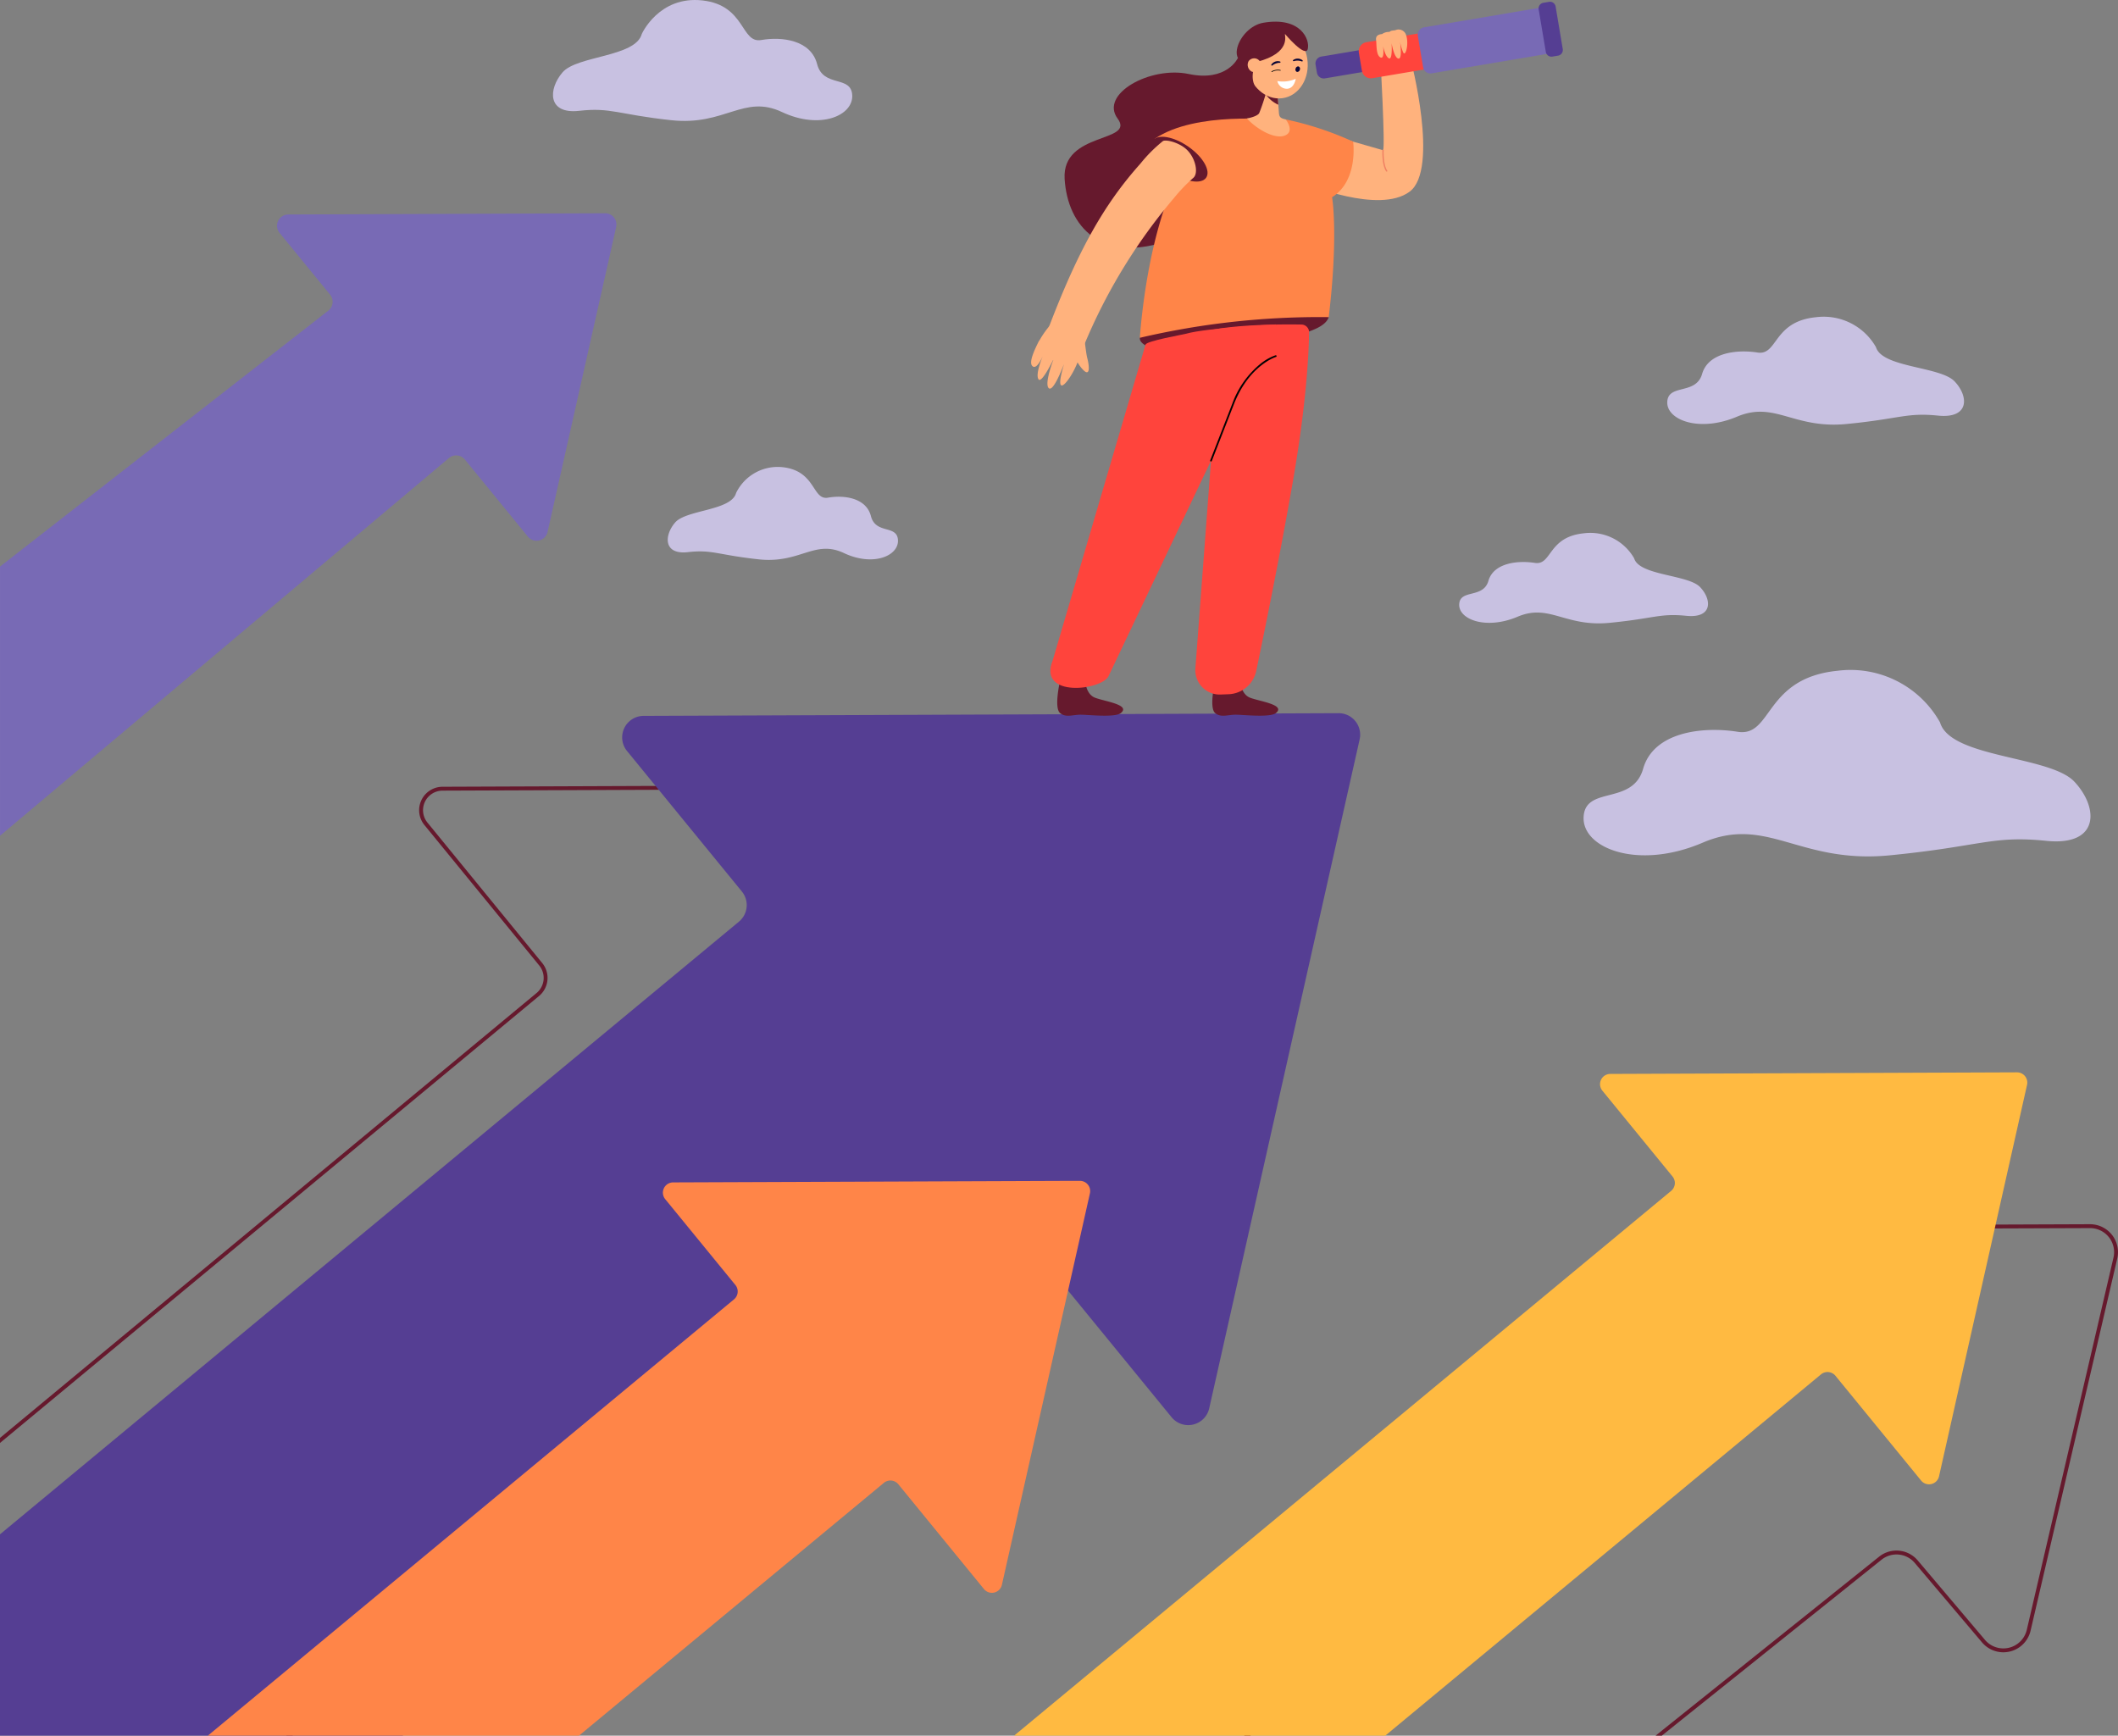 <svg xmlns="http://www.w3.org/2000/svg" width="411.367" height="337.096" viewBox="0 0 411.367 337.096">
  <rect x="0" y="0" width="411.367" height="337.096" fill="#808080" stroke="none"/>
  <g id="Grupo_59795" data-name="Grupo 59795" transform="translate(0 0)">
    <g id="Grupo_59744" data-name="Grupo 59744" transform="translate(0 152.275)">
      <g id="Grupo_59743" data-name="Grupo 59743" transform="translate(0)">
        <path id="Trazado_126040" data-name="Trazado 126040" d="M2536.02,1240.347a4.564,4.564,0,0,1-.619,6.391l-104.7,86.806v-.979l104.222-86.408a3.811,3.811,0,0,0,.516-5.332l-22.306-27.285a4.555,4.555,0,0,1,3.511-7.435l41.37-.161,93.62-.363a4.557,4.557,0,0,1,4.462,5.558l-16.081,71.507-4.164,18.507v0l-8.971,39.888a4.557,4.557,0,0,1-7.973,1.884l-21.313-26.068-6.226-7.617a3.8,3.8,0,0,0-5.367-.523l-98.522,81.683H2486.3l99.22-82.262a4.555,4.555,0,0,1,6.435.624l6.223,7.612,21.315,26.073a3.8,3.8,0,0,0,6.652-1.57l9.1-40.465,4-17.765,16.12-71.677a3.8,3.8,0,0,0-3.708-4.637h-.016l-93.006.361-41.981.163a3.8,3.8,0,0,0-2.931,6.207Z" transform="translate(-2430.7 -1205.58)" fill="#66192d"/>
      </g>
    </g>
    <g id="Grupo_59745" data-name="Grupo 59745" transform="translate(0 138.518)">
      <path id="Trazado_126041" data-name="Trazado 126041" d="M2264.472,1305.919v39.108h78.189l88.7-73.543.584-.484,26.631-22.079a4.177,4.177,0,0,1,5.9.573l4.532,5.544.607.74v0l2.3,2.808,20.106,24.591a4.178,4.178,0,0,0,7.31-1.726l29.214-129.909a4.178,4.178,0,0,0-4.09-5.1l-12.289.049h0l-11.521.044-13.738.054h0l-5.1.019h0l-7.864.03-3.222.012-18.931.074h0l-12.316.049h0l-50,.193a4.177,4.177,0,0,0-3.218,6.821l5.537,6.775.616.751,16.151,19.759a4.174,4.174,0,0,1-.568,5.858Z" transform="translate(-2264.472 -1146.45)" fill="#553e93"/>
    </g>
    <g id="Grupo_59746" data-name="Grupo 59746" transform="translate(0 41.417)">
      <path id="Trazado_126042" data-name="Trazado 126042" d="M2885.4,797.7v52.279l87.2-73.366a2.185,2.185,0,0,1,3.087.3l12.235,14.966a2.187,2.187,0,0,0,3.827-.905l13.321-59.228a2.187,2.187,0,0,0-2.143-2.664l-61.545.237a2.188,2.188,0,0,0-1.687,3.571l9.813,12a2.188,2.188,0,0,1-.3,3.069Z" transform="translate(-2885.398 -729.08)" fill="#786ab5"/>
    </g>
    <g id="Grupo_59747" data-name="Grupo 59747" transform="translate(40.364 229.337)">
      <path id="Trazado_126043" data-name="Trazado 126043" d="M2489.857,1644.578h72.086l59.216-49.1a1.989,1.989,0,0,1,2.813.272L2640.6,1616.1a1.993,1.993,0,0,0,3.487-.823l12.847-57.134,4.248-18.891a1.989,1.989,0,0,0-1.947-2.429l-.433,0-.775,0-77.8.3a1.991,1.991,0,0,0-1.535,3.25l13.631,16.674a1.99,1.99,0,0,1-.272,2.794Z" transform="translate(-2489.857 -1536.82)" fill="#ff8548"/>
    </g>
    <g id="Grupo_59749" data-name="Grupo 59749" transform="translate(241.615 237.762)">
      <g id="Grupo_59748" data-name="Grupo 59748">
        <path id="Trazado_126044" data-name="Trazado 126044" d="M1723.862,1592.487a5.43,5.43,0,0,1-.749,7.747l-90.094,72.13h-1.205l90.824-72.719a4.672,4.672,0,0,0,.647-6.67l-9.076-10.723a5.427,5.427,0,0,1,4.125-8.934l59.468-.221,18.312-.068h.021a5.429,5.429,0,0,1,5.288,6.658l-16.834,72.28a5.43,5.43,0,0,1-9.432,2.28l-13.049-15.415a4.649,4.649,0,0,0-6.489-.628l-42.666,34.16h-1.208l43.4-34.749a5.4,5.4,0,0,1,7.538.728l13.047,15.413a4.674,4.674,0,0,0,8.122-1.959l16.834-72.279a4.673,4.673,0,0,0-4.553-5.735h-.016l-18.484.067h0l-59.3.221a4.673,4.673,0,0,0-3.55,7.694Z" transform="translate(-1631.814 -1573.03)" fill="#66192d"/>
      </g>
    </g>
    <g id="Grupo_59750" data-name="Grupo 59750" transform="translate(129.693 90.674)">
      <path id="Trazado_126045" data-name="Trazado 126045" d="M2663.583,945.87a8.982,8.982,0,0,1,9.05-5.007c6.487.717,5.715,6.456,8.8,5.917s7.413,0,8.34,3.586,5.1,1.614,5.251,4.662-4.788,5.2-10.5,2.51-8.494,2.089-16.525,1.224-9.026-1.941-13.78-1.4-4.641-3.241-2.478-5.752S2662.656,949.337,2663.583,945.87Z" transform="translate(-2650.31 -940.801)" fill="#c8c1e1"/>
    </g>
    <g id="Grupo_59751" data-name="Grupo 59751" transform="translate(107.402 0)">
      <path id="Trazado_126046" data-name="Trazado 126046" d="M2705.753,557.644s3.332-7.441,11.763-6.508,7.427,8.391,11.442,7.691,9.635,0,10.84,4.662,6.625,2.1,6.825,6.06-6.223,6.759-13.65,3.263-11.041,2.716-21.479,1.591-11.732-2.523-17.91-1.824-6.032-4.213-3.222-7.476S2704.548,562.15,2705.753,557.644Z" transform="translate(-2688.501 -551.055)" fill="#c8c1e1"/>
    </g>
    <g id="Grupo_59752" data-name="Grupo 59752" transform="translate(307.568 130.15)">
      <path id="Trazado_126047" data-name="Trazado 126047" d="M1724.024,1120.631a19.928,19.928,0,0,0-19.923-10.024c-14.28,1.436-12.58,12.924-19.38,11.847s-16.32,0-18.36,7.18-11.22,3.231-11.56,9.334,10.54,10.411,23.12,5.026,18.7,4.184,36.38,2.451,19.871-3.886,30.335-2.81,10.217-6.488,5.456-11.515S1726.064,1127.572,1724.024,1120.631Z" transform="translate(-1654.792 -1110.482)" fill="#c8c1e1"/>
    </g>
    <g id="Grupo_59753" data-name="Grupo 59753" transform="translate(283.405 103.515)">
      <path id="Trazado_126048" data-name="Trazado 126048" d="M2008.1,1000.917a9.8,9.8,0,0,0-9.78-4.864c-7.01.7-6.175,6.27-9.513,5.748s-8.011,0-9.012,3.484-5.507,1.568-5.674,4.528,5.173,5.051,11.349,2.438,9.179,2.03,17.858,1.189,9.754-1.886,14.891-1.363,5.015-3.148,2.678-5.587S2009.1,1004.285,2008.1,1000.917Z" transform="translate(-1974.112 -995.993)" fill="#c8c1e1"/>
    </g>
    <g id="Grupo_59754" data-name="Grupo 59754" transform="translate(323.823 61.537)">
      <path id="Trazado_126049" data-name="Trazado 126049" d="M1800.893,821.434a11.684,11.684,0,0,0-11.664-5.8c-8.36.831-7.365,7.478-11.346,6.855s-9.554,0-10.749,4.154-6.568,1.869-6.767,5.4,6.171,6.024,13.535,2.908,10.948,2.421,21.3,1.418,11.633-2.249,17.759-1.626,5.981-3.755,3.194-6.663S1802.088,825.45,1800.893,821.434Z" transform="translate(-1760.364 -815.561)" fill="#c8c1e1"/>
    </g>
    <g id="Grupo_59793" data-name="Grupo 59793" transform="translate(200.266 0.34)">
      <g id="Grupo_59755" data-name="Grupo 59755" transform="translate(6.495 10.907)">
        <path id="Trazado_126050" data-name="Trazado 126050" d="M2367.449,599.4s-2.1,4.69-9.566,3.119-17.328,3.888-13.806,8.642-10.847,2.477-10.284,11.735,7.185,16.742,20.709,11.8,20.57-29.266,20.57-29.266Z" transform="translate(-2333.777 -599.396)" fill="#66192d"/>
      </g>
      <g id="Grupo_59756" data-name="Grupo 59756" transform="translate(51.092 10.8)">
        <path id="Trazado_126051" data-name="Trazado 126051" d="M2213.182,612.269c5.389,1.725,15.937,4.7,15.937,4.7.463-.415-.521-18.035-.521-18.035l5.863.272s5.646,21.481-.177,25.811c-5.978,4.446-20.128-1.553-20.128-1.553S2209.71,611.157,2213.182,612.269Z" transform="translate(-2211.856 -598.936)" fill="#ffb27d"/>
      </g>
      <g id="Grupo_59757" data-name="Grupo 59757" transform="translate(68.218 28.708)">
        <path id="Trazado_126052" data-name="Trazado 126052" d="M2242.652,680.189a.126.126,0,0,1-.105-.056c-.858-1.291-.731-3.987-.725-4.1a.129.129,0,0,1,.133-.12.126.126,0,0,1,.12.133c0,.027-.129,2.727.683,3.948a.126.126,0,0,1-.105.2Z" transform="translate(-2241.812 -675.912)" fill="#ef8062"/>
      </g>
      <g id="Grupo_59758" data-name="Grupo 59758" transform="translate(21.123 59.184)">
        <path id="Trazado_126053" data-name="Trazado 126053" d="M2290.747,813.344c.5,2.054,8.961,4.1,19.154,1.777s16.549-3.316,17.506-6.14a36.168,36.168,0,0,0-19.327-1.3C2297.886,810.007,2290.244,811.29,2290.747,813.344Z" transform="translate(-2290.723 -806.906)" fill="#66192d"/>
      </g>
      <g id="Grupo_59759" data-name="Grupo 59759" transform="translate(21.122 22.668)">
        <path id="Trazado_126054" data-name="Trazado 126054" d="M2307.263,665.249c5.177-3.248,4.1-10.794,4.1-10.794a122.413,122.413,0,0,0-14.809-3.8,28.3,28.3,0,0,0-5.446-.706c-18.526.01-21.1,41.807-21.172,42.6a152.717,152.717,0,0,1,36.684-4.012C2308.417,673.617,2307.432,665.99,2307.263,665.249Z" transform="translate(-2269.939 -649.951)" fill="#ff8548"/>
      </g>
      <g id="Grupo_59760" data-name="Grupo 59760" transform="translate(49.452 22.85)">
        <path id="Trazado_126055" data-name="Trazado 126055" d="M2276.231,665.143s5.533-6.537,7.2-10.088a62.08,62.08,0,0,0-13.1-4.321Z" transform="translate(-2270.336 -650.733)" fill="#ff8548"/>
      </g>
      <g id="Grupo_59761" data-name="Grupo 59761" transform="translate(24.028 22.696)">
        <path id="Trazado_126056" data-name="Trazado 126056" d="M2358.206,650.359s-15.53-1.805-23.56,3.608l10.022,7.81Z" transform="translate(-2334.646 -650.07)" fill="#ff8548"/>
      </g>
      <g id="Grupo_59762" data-name="Grupo 59762" transform="translate(23.353 26.225)">
        <path id="Trazado_126057" data-name="Trazado 126057" d="M2402.51,673.215c-.979,1.326-4.083.777-6.934-1.226s-4.367-4.7-3.388-6.029,4.084-.777,6.934,1.226S2403.489,671.889,2402.51,673.215Z" transform="translate(-2391.891 -665.237)" fill="#66192d"/>
      </g>
      <g id="Grupo_59766" data-name="Grupo 59766" transform="translate(0 26.962)">
        <g id="Grupo_59764" data-name="Grupo 59764" transform="translate(3.339)">
          <g id="Grupo_59763" data-name="Grupo 59763">
            <path id="Trazado_126058" data-name="Trazado 126058" d="M2408.513,708.084a108.122,108.122,0,0,1,17.442-28.532,32.133,32.133,0,0,1,3.755-3.912c.992-.853.5-3.551-1.05-5.244-1.457-1.589-4.272-2.269-4.866-1.888a28.445,28.445,0,0,0-4.364,4.374c-7.115,7.953-12.145,16.928-17.892,32.052Z" transform="translate(-2401.539 -668.404)" fill="#ffb27d"/>
          </g>
        </g>
        <g id="Grupo_59765" data-name="Grupo 59765" transform="translate(0 35.227)">
          <path id="Trazado_126059" data-name="Trazado 126059" d="M2492.7,823.347a18.3,18.3,0,0,1,2.607-3.526s5.653,1.434,5.813,1.981c.369,1.259.521,3.886.865,5.151.149.549.521,2.423-.021,2.623-.47.174-1.494-1.2-1.9-1.91-1.319,3.453-4.864,7.876-2.651.43l-.013,0c-.3.731-2.064,5.373-2.931,4.58-.766-.7.406-4.239.881-5.446l-.034-.018c-.594,1.184-2.345,4.6-2.856,3.713-.641-1.113.967-4.747.967-4.747s-1.315,3.311-2.216,2.11c-.614-.819.678-3.389,1.228-4.522A2.009,2.009,0,0,1,2492.7,823.347Z" transform="translate(-2491.046 -819.82)" fill="#ffb27d"/>
        </g>
      </g>
      <g id="Grupo_59767" data-name="Grupo 59767" transform="translate(41.927 10.944)">
        <path id="Trazado_126060" data-name="Trazado 126060" d="M2330.8,614.542c-2.133.974-5.883-1.452-7.475-3.262.005,0,2.043-.368,2.381-1.062a38.424,38.424,0,0,0,1.319-3.929l-.006-.664,1.739-6.072.431,5.993.107,1.463.006.073.11,1.525,0,.028.037.508.073,1.028c.062.836.318,1.084,1.327,1.288C2330.846,611.461,2332.613,613.712,2330.8,614.542Z" transform="translate(-2323.321 -599.555)" fill="#ffb27d"/>
      </g>
      <g id="Grupo_59768" data-name="Grupo 59768" transform="translate(35.193 131.921)">
        <path id="Trazado_126061" data-name="Trazado 126061" d="M2338.376,1119.555s.066,2.524,1.861,3.237,6.993,1.355,5.051,2.977c-1.115.931-6.368.33-7.851.33s-2.876.615-3.978-.33c-1.213-1.04,0-6.214,0-6.214a6.156,6.156,0,0,0,2.431.606A4.9,4.9,0,0,0,2338.376,1119.555Z" transform="translate(-2332.919 -1119.555)" fill="#66192d"/>
      </g>
      <g id="Grupo_59769" data-name="Grupo 59769" transform="translate(5.075 131.921)">
        <path id="Trazado_126062" data-name="Trazado 126062" d="M2467.833,1119.552s.066,2.524,1.861,3.236,6.993,1.355,5.051,2.978c-1.115.931-6.368.33-7.851.33s-2.876.615-3.978-.33c-1.213-1.04,0-6.214,0-6.214a6.154,6.154,0,0,0,2.431.606A4.9,4.9,0,0,0,2467.833,1119.552Z" transform="translate(-2462.375 -1119.552)" fill="#66192d"/>
      </g>
      <g id="Grupo_59770" data-name="Grupo 59770" transform="translate(31.891 62.667)">
        <path id="Trazado_126063" data-name="Trazado 126063" d="M2327.753,821.9a1.5,1.5,0,0,1,1.47,1.517c-.042,3.559-.441,13.481-3.215,29.354-2.558,14.634-5.577,29.38-7.058,36.45a5.711,5.711,0,0,1-5.412,4.479l-1.423.054a4.736,4.736,0,0,1-4.978-5.015l3.594-47.829s-5.962-16.606-1.963-17.627C2314.424,821.835,2324.09,821.836,2327.753,821.9Z" transform="translate(-2307.125 -821.877)" fill="#ff443c"/>
      </g>
      <g id="Grupo_59771" data-name="Grupo 59771" transform="translate(3.735 62.667)">
        <path id="Trazado_126064" data-name="Trazado 126064" d="M2378.7,821.877l-32.479,68.277c-1.252,2.782-13.868,4.348-10.849-3.058l18.016-61.3c.27-.742,7.192-1.913,7.914-2.119C2365.211,822.553,2378.7,821.877,2378.7,821.877Z" transform="translate(-2334.903 -821.877)" fill="#ff443c"/>
      </g>
      <g id="Grupo_59772" data-name="Grupo 59772" transform="translate(34.776 68.651)">
        <path id="Trazado_126065" data-name="Trazado 126065" d="M2334.363,868.24a.168.168,0,0,1-.06-.011.164.164,0,0,1-.093-.212l4.346-11.157a17.757,17.757,0,0,1,5.308-7.506,9.926,9.926,0,0,1,3.041-1.747.164.164,0,0,1,.092.314c-.052.015-5.175,1.606-8.135,9.059l-4.346,11.156A.164.164,0,0,1,2334.363,868.24Z" transform="translate(-2334.199 -847.599)" fill="#020202"/>
      </g>
      <g id="Grupo_59777" data-name="Grupo 59777" transform="translate(55.233 0)">
        <g id="Grupo_59773" data-name="Grupo 59773" transform="translate(0 8.19)">
          <path id="Trazado_126066" data-name="Trazado 126066" d="M2228.8,594.409l14.441-2.439a1.354,1.354,0,0,0,1.108-1.56l-.263-1.563a1.351,1.351,0,0,0-1.557-1.11l-14.441,2.439a1.353,1.353,0,0,0-1.108,1.56l.263,1.563A1.351,1.351,0,0,0,2228.8,594.409Z" transform="translate(-2226.965 -587.718)" fill="#553e93"/>
        </g>
        <g id="Grupo_59774" data-name="Grupo 59774" transform="translate(8.402 5.485)">
          <path id="Trazado_126067" data-name="Trazado 126067" d="M2190.69,585.457l13.937-2.354a1.771,1.771,0,0,0,1.449-2.041l-.587-3.492a1.768,1.768,0,0,0-2.036-1.453l-13.937,2.353a1.771,1.771,0,0,0-1.449,2.041l.587,3.492A1.768,1.768,0,0,0,2190.69,585.457Z" transform="translate(-2188.042 -576.093)" fill="#ff443c"/>
        </g>
        <g id="Grupo_59775" data-name="Grupo 59775" transform="translate(19.859 1.22)">
          <path id="Trazado_126068" data-name="Trazado 126068" d="M2107.286,570.443l22.1-3.733a1.452,1.452,0,0,0,1.188-1.673l-1.02-6.07a1.449,1.449,0,0,0-1.669-1.19l-22.1,3.732a1.452,1.452,0,0,0-1.188,1.673l1.02,6.07A1.449,1.449,0,0,0,2107.286,570.443Z" transform="translate(-2104.576 -557.757)" fill="#786ab5"/>
        </g>
        <g id="Grupo_59776" data-name="Grupo 59776" transform="translate(43.333)">
          <path id="Trazado_126069" data-name="Trazado 126069" d="M2097.974,563.165l1.1-.185a1.113,1.113,0,0,0,.911-1.283l-1.387-8.254a1.111,1.111,0,0,0-1.28-.913l-1.1.185a1.113,1.113,0,0,0-.911,1.283l1.387,8.254A1.111,1.111,0,0,0,2097.974,563.165Z" transform="translate(-2095.292 -552.515)" fill="#553e93"/>
        </g>
      </g>
      <g id="Grupo_59779" data-name="Grupo 59779" transform="translate(66.985 5.396)">
        <g id="Grupo_59778" data-name="Grupo 59778" transform="translate(0)">
          <path id="Trazado_126070" data-name="Trazado 126070" d="M2228.879,575.853a1.534,1.534,0,0,1,2.06.735c.724,1.744-.043,4.613-.517,3.514a10.309,10.309,0,0,1-.6-2.079s.539,3.47-.312,3.323-1.315-2.972-1.315-2.972.223,3.317-.535,2.918-1.118-2.377-1.118-2.377.342,2.681-.529,2.2-.708-2.469-.832-3.325c-.116-.809.366-1.146,1.153-1.2a2.269,2.269,0,0,1,1.274-.419c.2.036.365-.174.5-.211A5.088,5.088,0,0,1,2228.879,575.853Z" transform="translate(-2225.162 -575.707)" fill="#ffb27d"/>
        </g>
      </g>
      <g id="Grupo_59780" data-name="Grupo 59780" transform="translate(45.626 18.055)">
        <path id="Trazado_126071" data-name="Trazado 126071" d="M2335.206,632.064a5.877,5.877,0,0,1-2.386-1.943h.189l2.088.418Z" transform="translate(-2332.82 -630.121)" fill="#66192d"/>
      </g>
      <g id="Grupo_59781" data-name="Grupo 59781" transform="translate(40.166 10.907)">
        <path id="Trazado_126072" data-name="Trazado 126072" d="M2348.763,599.4a6.387,6.387,0,0,1,.1,3.016c-.426,3.036,3.261,3.787,4.034,2.834.1-.118-.791-5.066-.791-5.066l-1.215-.484Z" transform="translate(-2348.763 -599.396)" fill="#66192d"/>
      </g>
      <g id="Grupo_59782" data-name="Grupo 59782" transform="translate(41.835 4.93)">
        <path id="Trazado_126073" data-name="Trazado 126073" d="M2320.057,579.849c-.565-3.8-3.646-6.53-6.88-6.1s-5.4,3.862-4.833,7.661,3.646,6.53,6.88,6.1S2320.623,583.648,2320.057,579.849Z" transform="translate(-2308.254 -573.706)" fill="#ffb27d"/>
      </g>
      <g id="Grupo_59783" data-name="Grupo 59783" transform="translate(39.93 3.866)">
        <path id="Trazado_126074" data-name="Trazado 126074" d="M2317.344,571.531c-.131.233,1.317,3.649-5.443,5.413s-3.807-6.743,1.247-7.6c7.3-1.239,9.065,3.315,8.611,5.1S2317.344,571.531,2317.344,571.531Z" transform="translate(-2307.959 -569.133)" fill="#66192d"/>
      </g>
      <g id="Grupo_59784" data-name="Grupo 59784" transform="translate(41.39 10.449)">
        <path id="Trazado_126075" data-name="Trazado 126075" d="M2351.147,597.43s-2.394,3.2-.988,5.958c0,0-1.885-1.48-2.015-2.109a23.475,23.475,0,0,1-.037-2.976Z" transform="translate(-2348.074 -597.43)" fill="#66192d"/>
      </g>
      <g id="Grupo_59785" data-name="Grupo 59785" transform="translate(42.045 11.08)">
        <path id="Trazado_126076" data-name="Trazado 126076" d="M2345.994,602.631a1.333,1.333,0,1,0-.635-2A1.5,1.5,0,0,0,2345.994,602.631Z" transform="translate(-2345.177 -600.142)" fill="#ffb27d"/>
      </g>
      <g id="Grupo_59787" data-name="Grupo 59787" transform="translate(46.642 11.542)">
        <g id="Grupo_59786" data-name="Grupo 59786" transform="translate(0)">
          <path id="Trazado_126077" data-name="Trazado 126077" d="M2332.7,602.43a.126.126,0,0,0-.021-.242,1.5,1.5,0,0,0-1.67.6.126.126,0,0,0,.032.179.152.152,0,0,0,.188-.03,2.377,2.377,0,0,1,1.387-.5A.142.142,0,0,0,2332.7,602.43Z" transform="translate(-2330.986 -602.126)" fill="#080435"/>
        </g>
      </g>
      <g id="Grupo_59789" data-name="Grupo 59789" transform="translate(50.856 11.044)">
        <g id="Grupo_59788" data-name="Grupo 59788" transform="translate(0)">
          <path id="Trazado_126078" data-name="Trazado 126078" d="M2314.193,600.536a.137.137,0,0,0,.107-.053.124.124,0,0,0-.029-.179,1.512,1.512,0,0,0-1.783-.055.125.125,0,0,0-.043.177.153.153,0,0,0,.186.041,2.412,2.412,0,0,1,1.481.044A.141.141,0,0,0,2314.193,600.536Z" transform="translate(-2312.425 -599.985)" fill="#080435"/>
        </g>
      </g>
      <g id="Grupo_59790" data-name="Grupo 59790" transform="translate(51.347 12.546)">
        <path id="Trazado_126079" data-name="Trazado 126079" d="M2314.765,606.872a.488.488,0,0,0,.244.644.518.518,0,0,0,.567-.419.487.487,0,0,0-.244-.643A.517.517,0,0,0,2314.765,606.872Z" transform="translate(-2314.734 -606.441)" fill="#080435"/>
      </g>
      <g id="Grupo_59791" data-name="Grupo 59791" transform="translate(47.826 14.962)">
        <path id="Trazado_126080" data-name="Trazado 126080" d="M2321.844,616.828s-.242,1.842-1.668,1.938a1.9,1.9,0,0,1-1.9-1.5A6.1,6.1,0,0,0,2321.844,616.828Z" transform="translate(-2318.274 -616.828)" fill="#fff"/>
      </g>
      <g id="Grupo_59792" data-name="Grupo 59792" transform="translate(46.678 13.2)">
        <path id="Trazado_126081" data-name="Trazado 126081" d="M2330.859,609.7a.068.068,0,0,1-.034-.126,2.435,2.435,0,0,1,1.722-.266.068.068,0,0,1-.035.13,2.341,2.341,0,0,0-1.62.252A.067.067,0,0,1,2330.859,609.7Z" transform="translate(-2330.791 -609.252)" fill="#020202"/>
      </g>
    </g>
    <g id="Grupo_59794" data-name="Grupo 59794" transform="translate(196.956 208.264)">
      <path id="Trazado_126082" data-name="Trazado 126082" d="M1707.517,1575.072h72.089l84.633-70.169a1.991,1.991,0,0,1,2.813.272l16.632,20.343a1.991,1.991,0,0,0,3.485-.821l10.825-48.137h0l.168-.754,6.1-27.134a1.992,1.992,0,0,0-1.949-2.431l-79,.307a1.991,1.991,0,0,0-1.536,3.25l13.629,16.672a1.987,1.987,0,0,1-.27,2.794Z" transform="translate(-1707.517 -1446.24)" fill="#ffba41"/>
    </g>
  </g>
</svg>
